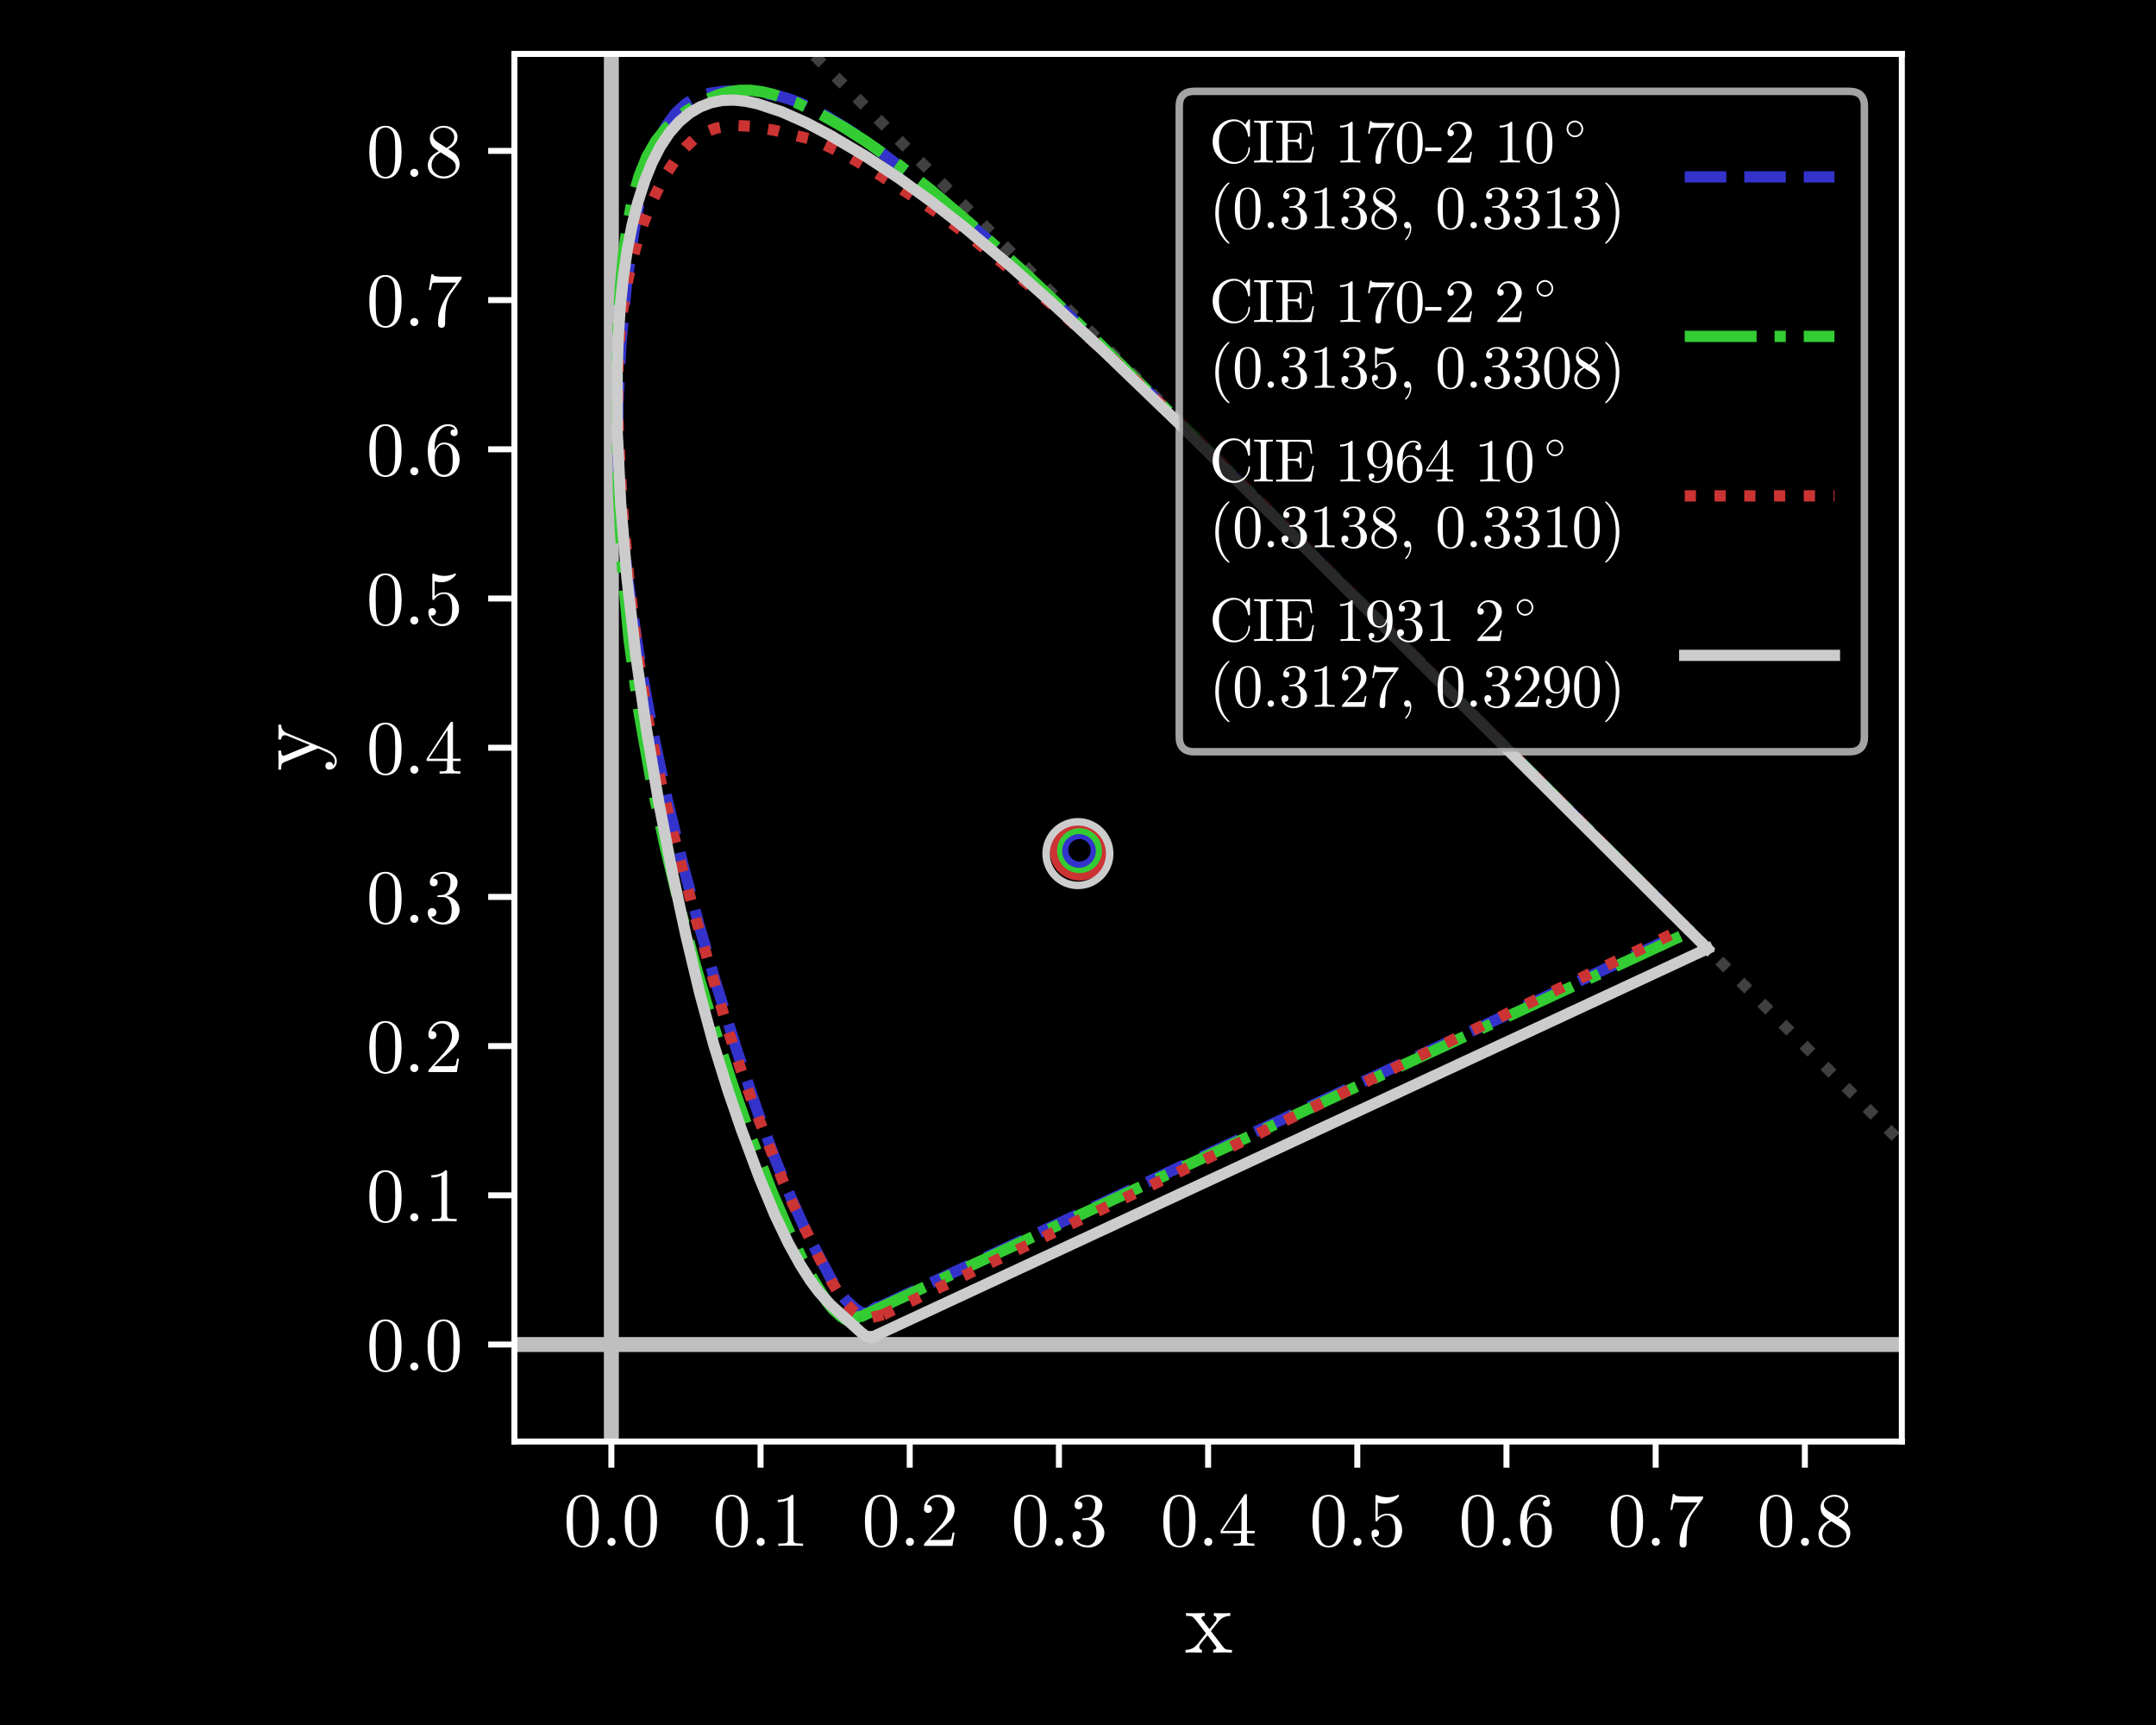 <?xml version="1.0" encoding="utf-8" standalone="no"?>
<!DOCTYPE svg PUBLIC "-//W3C//DTD SVG 1.1//EN"
  "http://www.w3.org/Graphics/SVG/1.1/DTD/svg11.dtd">
<svg xmlns:xlink="http://www.w3.org/1999/xlink" width="288pt" height="230.4pt" viewBox="0 0 288 230.4" xmlns="http://www.w3.org/2000/svg" version="1.1">
 <defs>
  <style type="text/css">*{stroke-linejoin: round; stroke-linecap: butt}</style>
 </defs>
 <g id="figure_1">
  <g id="patch_1">
   <path d="M 0 230.4 
L 288 230.4 
L 288 0 
L 0 0 
z
"/>
  </g>
  <g id="axes_1">
   <g id="patch_2">
    <path d="M 68.713 192.535 
L 254.048 192.535 
L 254.048 7.2 
L 68.713 7.2 
L 68.713 192.535 
z
" style="fill: none"/>
   </g>
   <g id="line2d_1">
    <path d="M 68.713 179.581 
L 254.048 179.581 
" clip-path="url(#pbe6ea56c45)" style="fill: none; stroke: #bfbfbf; stroke-width: 2; stroke-linecap: square"/>
   </g>
   <g id="line2d_2">
    <path d="M 81.666 192.535 
L 81.666 7.2 
" clip-path="url(#pbe6ea56c45)" style="fill: none; stroke: #bfbfbf; stroke-width: 2; stroke-linecap: square"/>
   </g>
   <g id="line2d_3">
    <path d="M 100.369 -1 
L 280.951 179.581 
" clip-path="url(#pbe6ea56c45)" style="fill: none; stroke-dasharray: 1.5,2.475; stroke-dashoffset: 0; stroke: #404040; stroke-width: 1.5"/>
   </g>
   <g id="line2d_4">
    <path d="M 117.222 174.672 
L 117.108 174.581 
L 116.844 174.734 
L 116.122 175.296 
L 115.505 175.411 
L 114.891 175.22 
L 114.242 174.802 
L 112.959 173.606 
L 111.867 172.235 
L 110.9 170.615 
L 107.698 164.548 
L 105.3 159.135 
L 103.412 154.466 
L 101.164 148.367 
L 98.499 140.503 
L 95.475 130.801 
L 93.351 123.442 
L 91.194 115.37 
L 89.067 106.556 
L 87.068 97.103 
L 85.304 87.266 
L 83.878 77.346 
L 83.328 72.446 
L 82.908 67.637 
L 82.635 62.959 
L 82.519 58.443 
L 82.548 54.085 
L 82.958 45.787 
L 83.693 37.949 
L 84.706 30.655 
L 85.344 27.299 
L 86.086 24.183 
L 86.944 21.347 
L 87.929 18.852 
L 89.047 16.747 
L 90.301 15.061 
L 91.69 13.807 
L 93.201 12.967 
L 94.795 12.464 
L 96.428 12.214 
L 98.062 12.146 
L 101.204 12.322 
L 104.194 12.859 
L 105.692 13.311 
L 107.225 13.907 
L 110.432 15.535 
L 113.744 17.583 
L 117.059 19.875 
L 121.873 23.514 
L 126.369 27.176 
L 132.192 32.227 
L 139.535 38.965 
L 149.063 48.069 
L 162.163 60.921 
L 189.473 88.117 
L 225.587 124.218 
L 225.587 124.218 
" clip-path="url(#pbe6ea56c45)" style="fill: none; stroke-dasharray: 5.55,2.4; stroke-dashoffset: 0; stroke: #3333cc; stroke-width: 1.5"/>
   </g>
   <g id="line2d_5">
    <path d="M 117.222 174.672 
L 225.587 124.218 
" clip-path="url(#pbe6ea56c45)" style="fill: none; stroke-dasharray: 5.55,2.4; stroke-dashoffset: 0; stroke: #3333cc; stroke-width: 1.5"/>
   </g>
   <g id="line2d_6">
    <path d="M 114.823 175.935 
L 114.706 175.85 
L 114.458 176.026 
L 114.016 176.339 
L 113.539 176.424 
L 112.972 176.252 
L 112.324 175.828 
L 111.302 174.912 
L 110.409 173.812 
L 108.619 170.894 
L 107.187 168.232 
L 105.218 164.091 
L 103.062 159.041 
L 100.258 151.74 
L 97.719 144.505 
L 94.916 135.791 
L 92.927 129.044 
L 90.876 121.451 
L 88.848 113.09 
L 86.954 104.145 
L 85.307 94.824 
L 84.013 85.332 
L 83.144 75.856 
L 82.644 66.378 
L 82.412 56.836 
L 82.45 47.363 
L 82.605 42.759 
L 82.871 38.308 
L 83.264 34.067 
L 83.803 30.132 
L 84.504 26.589 
L 85.373 23.503 
L 86.412 20.916 
L 87.611 18.83 
L 88.93 17.169 
L 90.324 15.848 
L 91.754 14.789 
L 93.184 13.925 
L 94.589 13.21 
L 95.98 12.65 
L 97.374 12.263 
L 98.79 12.062 
L 100.243 12.056 
L 101.745 12.246 
L 103.287 12.608 
L 106.439 13.735 
L 109.605 15.245 
L 112.718 17.005 
L 115.725 18.923 
L 120.023 21.979 
L 124.311 25.346 
L 130.123 30.294 
L 137.086 36.61 
L 146.396 45.448 
L 158.875 57.665 
L 182.22 80.878 
L 225.808 124.438 
L 225.808 124.438 
" clip-path="url(#pbe6ea56c45)" style="fill: none; stroke-dasharray: 9.6,2.4,1.5,2.4; stroke-dashoffset: 0; stroke: #33cc33; stroke-width: 1.5"/>
   </g>
   <g id="line2d_7">
    <path d="M 114.823 175.935 
L 225.808 124.438 
" clip-path="url(#pbe6ea56c45)" style="fill: none; stroke-dasharray: 9.6,2.4,1.5,2.4; stroke-dashoffset: 0; stroke: #33cc33; stroke-width: 1.5"/>
   </g>
   <g id="line2d_8">
    <path d="M 117.979 175.6 
L 116.188 176.033 
L 115.564 176.001 
L 114.784 175.683 
L 113.984 175.1 
L 113.076 174.133 
L 112.136 172.914 
L 110.965 170.961 
L 109.351 167.84 
L 105.932 160.832 
L 104.62 157.851 
L 100.744 147.877 
L 98.959 142.853 
L 97.107 137.088 
L 92.981 122.765 
L 90.672 114.308 
L 88.471 105.395 
L 86.596 96.348 
L 85.194 87.296 
L 84.022 77.533 
L 83.121 67.479 
L 82.602 57.756 
L 82.519 53.213 
L 82.575 48.987 
L 82.779 45.155 
L 83.148 41.641 
L 83.673 38.321 
L 84.339 35.202 
L 85.128 32.294 
L 86.025 29.604 
L 87.013 27.138 
L 88.074 24.908 
L 89.193 22.918 
L 90.354 21.178 
L 91.539 19.695 
L 92.786 18.523 
L 94.132 17.687 
L 95.561 17.143 
L 97.06 16.852 
L 98.61 16.771 
L 100.199 16.861 
L 103.428 17.394 
L 108.214 18.569 
L 109.841 19.177 
L 113.156 20.773 
L 116.496 22.718 
L 122.929 26.873 
L 125.921 28.903 
L 130.22 32.136 
L 135.791 36.674 
L 141.346 41.38 
L 148.17 47.529 
L 157.626 56.391 
L 165.505 64.135 
L 225.223 123.853 
L 225.223 123.853 
" clip-path="url(#pbe6ea56c45)" style="fill: none; stroke-dasharray: 1.5,2.475; stroke-dashoffset: 0; stroke: #cc3333; stroke-width: 1.5"/>
   </g>
   <g id="line2d_9">
    <path d="M 117.979 175.6 
L 225.223 123.853 
" clip-path="url(#pbe6ea56c45)" style="fill: none; stroke-dasharray: 1.5,2.475; stroke-dashoffset: 0; stroke: #cc3333; stroke-width: 1.5"/>
   </g>
   <g id="line2d_10">
    <path d="M 116.653 178.526 
L 115.742 178.519 
L 115.012 177.952 
L 110.947 174.273 
L 109.391 172.567 
L 108.272 171.074 
L 106.908 168.934 
L 105.321 166.064 
L 103.507 162.275 
L 101.421 157.26 
L 99.02 150.821 
L 97.233 145.619 
L 95.358 139.58 
L 93.487 132.699 
L 91.637 124.977 
L 89.788 116.412 
L 87.995 107.122 
L 86.341 97.336 
L 84.908 87.322 
L 83.754 77.268 
L 82.918 67.37 
L 82.46 57.928 
L 82.435 49.085 
L 82.592 44.885 
L 82.864 40.855 
L 83.258 37.025 
L 83.779 33.423 
L 84.43 30.081 
L 85.207 27.007 
L 86.099 24.213 
L 87.101 21.727 
L 88.207 19.57 
L 89.409 17.759 
L 90.699 16.289 
L 92.064 15.139 
L 93.489 14.289 
L 94.961 13.722 
L 96.473 13.417 
L 98.018 13.36 
L 99.59 13.52 
L 101.184 13.858 
L 104.417 14.931 
L 107.682 16.381 
L 110.916 18.082 
L 115.592 20.847 
L 120.103 23.815 
L 124.518 27.01 
L 128.874 30.412 
L 134.631 35.235 
L 140.346 40.313 
L 147.473 46.932 
L 157.443 56.523 
L 172.947 71.801 
L 228.079 126.709 
L 228.079 126.709 
" clip-path="url(#pbe6ea56c45)" style="fill: none; stroke: #cccccc; stroke-width: 1.5; stroke-linecap: square"/>
   </g>
   <g id="line2d_11">
    <path d="M 116.653 178.526 
L 228.079 126.709 
" clip-path="url(#pbe6ea56c45)" style="fill: none; stroke: #cccccc; stroke-width: 1.5; stroke-linecap: square"/>
   </g>
   <g id="matplotlib.axis_1">
    <g id="xtick_1">
     <g id="line2d_12">
      <defs>
       <path id="mf3ce1cae17" d="M 0 0 
L 0 3.5 
" style="stroke: #ffffff; stroke-width: 0.8"/>
      </defs>
      <g>
       <use xlink:href="#mf3ce1cae17" x="81.666" y="192.535" style="fill: #ffffff; stroke: #ffffff; stroke-width: 0.8"/>
      </g>
     </g>
     <g id="text_1">
      <!-- 0.0 -->
      <g style="fill: #ffffff" transform="translate(75.277 206.474)scale(0.1 -0.1)">
       <defs>
        <path id="CMUSerif-Roman-30" d="M 250 2047 
Q 250 2988 488 3500 
Q 819 4263 1600 4263 
Q 1766 4263 1939 4217 
Q 2113 4172 2333 4000 
Q 2553 3828 2688 3547 
Q 2944 3003 2944 2047 
Q 2944 1113 2706 603 
Q 2359 -141 1594 -141 
Q 1306 -141 1014 6 
Q 722 153 538 506 
Q 250 1034 250 2047 
z
M 781 2125 
Q 781 1159 850 775 
Q 928 359 1142 179 
Q 1356 0 1594 0 
Q 1850 0 2064 192 
Q 2278 384 2344 800 
Q 2416 1209 2413 2125 
Q 2413 3016 2350 3372 
Q 2266 3788 2042 3955 
Q 1819 4122 1594 4122 
Q 1509 4122 1420 4097 
Q 1331 4072 1203 4000 
Q 1075 3928 976 3750 
Q 878 3572 831 3303 
Q 781 2956 781 2125 
z
" transform="scale(0.016)"/>
        <path id="CMUSerif-Roman-2e" d="M 641 103 
Q 544 206 544 340 
Q 544 475 641 573 
Q 738 672 884 672 
Q 1025 672 1120 580 
Q 1216 488 1216 339 
Q 1216 191 1114 95 
Q 1013 0 884 0 
Q 738 0 641 103 
z
" transform="scale(0.016)"/>
       </defs>
       <use xlink:href="#CMUSerif-Roman-30"/>
       <use xlink:href="#CMUSerif-Roman-2e" x="50"/>
       <use xlink:href="#CMUSerif-Roman-30" x="77.783"/>
      </g>
     </g>
    </g>
    <g id="xtick_2">
     <g id="line2d_13">
      <g>
       <use xlink:href="#mf3ce1cae17" x="101.595" y="192.535" style="fill: #ffffff; stroke: #ffffff; stroke-width: 0.8"/>
      </g>
     </g>
     <g id="text_2">
      <!-- 0.1 -->
      <g style="fill: #ffffff" transform="translate(95.205 206.474)scale(0.1 -0.1)">
       <defs>
        <path id="CMUSerif-Roman-31" d="M 569 3653 
L 569 3853 
Q 1338 3853 1734 4263 
Q 1844 4263 1862 4238 
Q 1881 4213 1881 4097 
L 1881 506 
Q 1881 316 1975 256 
Q 2069 197 2478 197 
L 2681 197 
L 2681 0 
Q 2456 19 1643 19 
Q 831 19 609 0 
L 609 197 
L 813 197 
Q 1216 197 1312 255 
Q 1409 313 1409 506 
L 1409 3822 
Q 1075 3653 569 3653 
z
" transform="scale(0.016)"/>
       </defs>
       <use xlink:href="#CMUSerif-Roman-30"/>
       <use xlink:href="#CMUSerif-Roman-2e" x="50"/>
       <use xlink:href="#CMUSerif-Roman-31" x="77.783"/>
      </g>
     </g>
    </g>
    <g id="xtick_3">
     <g id="line2d_14">
      <g>
       <use xlink:href="#mf3ce1cae17" x="121.523" y="192.535" style="fill: #ffffff; stroke: #ffffff; stroke-width: 0.8"/>
      </g>
     </g>
     <g id="text_3">
      <!-- 0.2 -->
      <g style="fill: #ffffff" transform="translate(115.134 206.474)scale(0.1 -0.1)">
       <defs>
        <path id="CMUSerif-Roman-32" d="M 319 0 
Q 319 116 330 150 
Q 341 184 391 238 
L 1619 1606 
Q 2291 2363 2291 3022 
Q 2291 3450 2067 3756 
Q 1844 4063 1434 4063 
Q 1153 4063 915 3891 
Q 678 3719 569 3413 
Q 588 3419 653 3419 
Q 813 3419 902 3319 
Q 991 3219 991 3084 
Q 991 2913 880 2830 
Q 769 2747 659 2747 
Q 616 2747 558 2756 
Q 500 2766 409 2855 
Q 319 2944 319 3103 
Q 319 3550 658 3906 
Q 997 4263 1516 4263 
Q 2103 4263 2489 3914 
Q 2875 3566 2875 3022 
Q 2875 2831 2817 2657 
Q 2759 2484 2682 2350 
Q 2606 2216 2400 2000 
Q 2194 1784 2028 1631 
Q 1863 1478 1491 1153 
L 813 494 
L 1966 494 
Q 2528 494 2572 544 
Q 2634 634 2713 1113 
L 2875 1113 
L 2694 0 
L 319 0 
z
" transform="scale(0.016)"/>
       </defs>
       <use xlink:href="#CMUSerif-Roman-30"/>
       <use xlink:href="#CMUSerif-Roman-2e" x="50"/>
       <use xlink:href="#CMUSerif-Roman-32" x="77.783"/>
      </g>
     </g>
    </g>
    <g id="xtick_4">
     <g id="line2d_15">
      <g>
       <use xlink:href="#mf3ce1cae17" x="141.452" y="192.535" style="fill: #ffffff; stroke: #ffffff; stroke-width: 0.8"/>
      </g>
     </g>
     <g id="text_4">
      <!-- 0.3 -->
      <g style="fill: #ffffff" transform="translate(135.062 206.474)scale(0.1 -0.1)">
       <defs>
        <path id="CMUSerif-Roman-33" d="M 269 863 
Q 269 1053 378 1143 
Q 488 1234 628 1234 
Q 775 1234 879 1139 
Q 984 1044 984 878 
Q 984 700 861 600 
Q 738 500 563 525 
Q 716 269 998 153 
Q 1281 38 1544 38 
Q 1819 38 2042 275 
Q 2266 513 2266 1094 
Q 2266 1588 2073 1872 
Q 1881 2156 1503 2156 
L 1222 2156 
Q 1125 2156 1097 2165 
Q 1069 2175 1069 2228 
Q 1069 2291 1166 2303 
Q 1263 2303 1416 2322 
Q 1788 2334 1984 2656 
Q 2163 2956 2163 3384 
Q 2163 3775 1977 3939 
Q 1791 4103 1550 4103 
Q 1325 4103 1078 4009 
Q 831 3916 697 3706 
Q 1094 3706 1094 3384 
Q 1094 3244 1005 3151 
Q 916 3059 769 3059 
Q 628 3059 534 3148 
Q 441 3238 441 3391 
Q 441 3756 767 4009 
Q 1094 4263 1575 4263 
Q 2050 4263 2401 4013 
Q 2753 3763 2753 3378 
Q 2753 3000 2503 2690 
Q 2253 2381 1856 2253 
Q 2344 2156 2634 1826 
Q 2925 1497 2925 1094 
Q 2925 594 2531 226 
Q 2138 -141 1563 -141 
Q 1031 -141 650 146 
Q 269 434 269 863 
z
" transform="scale(0.016)"/>
       </defs>
       <use xlink:href="#CMUSerif-Roman-30"/>
       <use xlink:href="#CMUSerif-Roman-2e" x="50"/>
       <use xlink:href="#CMUSerif-Roman-33" x="77.783"/>
      </g>
     </g>
    </g>
    <g id="xtick_5">
     <g id="line2d_16">
      <g>
       <use xlink:href="#mf3ce1cae17" x="161.38" y="192.535" style="fill: #ffffff; stroke: #ffffff; stroke-width: 0.8"/>
      </g>
     </g>
     <g id="text_5">
      <!-- 0.4 -->
      <g style="fill: #ffffff" transform="translate(154.991 206.474)scale(0.1 -0.1)">
       <defs>
        <path id="CMUSerif-Roman-34" d="M 178 1056 
L 178 1253 
L 2144 4256 
Q 2194 4334 2272 4331 
Q 2344 4331 2359 4303 
Q 2375 4275 2375 4166 
L 2375 1253 
L 3016 1253 
L 3016 1056 
L 2375 1056 
L 2375 500 
Q 2375 316 2451 256 
Q 2528 197 2859 197 
L 2994 197 
L 2994 0 
Q 2731 19 2125 19 
Q 1522 19 1259 0 
L 1259 197 
L 1394 197 
Q 1725 197 1803 255 
Q 1881 313 1881 500 
L 1881 1056 
L 178 1056 
z
M 359 1253 
L 1919 1253 
L 1919 3641 
L 359 1253 
z
" transform="scale(0.016)"/>
       </defs>
       <use xlink:href="#CMUSerif-Roman-30"/>
       <use xlink:href="#CMUSerif-Roman-2e" x="50"/>
       <use xlink:href="#CMUSerif-Roman-34" x="77.783"/>
      </g>
     </g>
    </g>
    <g id="xtick_6">
     <g id="line2d_17">
      <g>
       <use xlink:href="#mf3ce1cae17" x="181.308" y="192.535" style="fill: #ffffff; stroke: #ffffff; stroke-width: 0.8"/>
      </g>
     </g>
     <g id="text_6">
      <!-- 0.5 -->
      <g style="fill: #ffffff" transform="translate(174.919 206.474)scale(0.1 -0.1)">
       <defs>
        <path id="CMUSerif-Roman-35" d="M 319 1031 
Q 319 1222 422 1295 
Q 525 1369 634 1369 
Q 781 1369 867 1276 
Q 953 1184 953 1056 
Q 953 928 867 836 
Q 781 744 634 744 
Q 563 744 525 756 
Q 609 463 867 250 
Q 1125 38 1466 38 
Q 1894 38 2150 453 
Q 2303 722 2303 1331 
Q 2303 1869 2188 2138 
Q 2009 2547 1644 2547 
Q 1125 2547 819 2100 
Q 781 2044 738 2041 
Q 675 2041 661 2077 
Q 647 2113 647 2209 
L 647 4103 
Q 647 4256 709 4256 
Q 734 4256 788 4238 
Q 1191 4059 1638 4056 
Q 2097 4056 2509 4244 
Q 2541 4263 2559 4263 
Q 2622 4263 2625 4191 
Q 2625 4166 2573 4092 
Q 2522 4019 2412 3923 
Q 2303 3828 2162 3737 
Q 2022 3647 1817 3586 
Q 1613 3525 1388 3525 
Q 1119 3525 844 3609 
L 844 2363 
Q 1175 2688 1656 2688 
Q 2169 2688 2522 2275 
Q 2875 1863 2875 1288 
Q 2875 684 2458 271 
Q 2041 -141 1478 -141 
Q 966 -141 642 225 
Q 319 591 319 1031 
z
" transform="scale(0.016)"/>
       </defs>
       <use xlink:href="#CMUSerif-Roman-30"/>
       <use xlink:href="#CMUSerif-Roman-2e" x="50"/>
       <use xlink:href="#CMUSerif-Roman-35" x="77.783"/>
      </g>
     </g>
    </g>
    <g id="xtick_7">
     <g id="line2d_18">
      <g>
       <use xlink:href="#mf3ce1cae17" x="201.237" y="192.535" style="fill: #ffffff; stroke: #ffffff; stroke-width: 0.8"/>
      </g>
     </g>
     <g id="text_7">
      <!-- 0.6 -->
      <g style="fill: #ffffff" transform="translate(194.848 206.474)scale(0.1 -0.1)">
       <defs>
        <path id="CMUSerif-Roman-36" d="M 269 2022 
Q 269 3028 781 3645 
Q 1294 4263 1953 4263 
Q 2338 4263 2552 4067 
Q 2766 3872 2766 3572 
Q 2766 3406 2669 3334 
Q 2572 3263 2472 3263 
Q 2356 3263 2265 3341 
Q 2175 3419 2175 3559 
Q 2175 3847 2528 3847 
Q 2363 4103 1966 4103 
Q 1844 4103 1719 4067 
Q 1594 4031 1431 3912 
Q 1269 3794 1144 3606 
Q 1019 3419 931 3066 
Q 844 2713 844 2253 
L 844 2100 
Q 1106 2734 1643 2732 
Q 2181 2731 2553 2322 
Q 2925 1913 2925 1306 
Q 2925 684 2537 271 
Q 2150 -141 1606 -141 
Q 1363 -141 1142 -39 
Q 922 63 717 294 
Q 513 525 391 969 
Q 269 1413 269 2022 
z
M 856 1447 
Q 856 819 972 519 
Q 991 469 1033 400 
Q 1075 331 1148 242 
Q 1222 153 1344 95 
Q 1466 38 1606 38 
Q 2034 38 2241 453 
Q 2350 684 2350 1313 
Q 2350 1953 2234 2188 
Q 2038 2584 1638 2584 
Q 1369 2584 1183 2400 
Q 997 2216 926 1969 
Q 856 1722 856 1447 
z
" transform="scale(0.016)"/>
       </defs>
       <use xlink:href="#CMUSerif-Roman-30"/>
       <use xlink:href="#CMUSerif-Roman-2e" x="50"/>
       <use xlink:href="#CMUSerif-Roman-36" x="77.783"/>
      </g>
     </g>
    </g>
    <g id="xtick_8">
     <g id="line2d_19">
      <g>
       <use xlink:href="#mf3ce1cae17" x="221.165" y="192.535" style="fill: #ffffff; stroke: #ffffff; stroke-width: 0.8"/>
      </g>
     </g>
     <g id="text_8">
      <!-- 0.7 -->
      <g style="fill: #ffffff" transform="translate(214.776 206.474)scale(0.1 -0.1)">
       <defs>
        <path id="CMUSerif-Roman-37" d="M 359 3009 
L 569 4325 
L 728 4325 
Q 747 4247 780 4212 
Q 813 4178 995 4150 
Q 1178 4122 1550 4122 
L 3103 4122 
Q 3103 3975 3047 3897 
L 2181 2681 
Q 1906 2297 1784 1588 
Q 1713 1113 1716 538 
L 1716 213 
Q 1716 -141 1420 -141 
Q 1125 -141 1125 213 
Q 1125 1434 1913 2619 
Q 1997 2741 2308 3175 
Q 2619 3609 2631 3628 
L 1306 3628 
Q 725 3628 678 3591 
Q 616 3534 519 3009 
L 359 3009 
z
" transform="scale(0.016)"/>
       </defs>
       <use xlink:href="#CMUSerif-Roman-30"/>
       <use xlink:href="#CMUSerif-Roman-2e" x="50"/>
       <use xlink:href="#CMUSerif-Roman-37" x="77.783"/>
      </g>
     </g>
    </g>
    <g id="xtick_9">
     <g id="line2d_20">
      <g>
       <use xlink:href="#mf3ce1cae17" x="241.094" y="192.535" style="fill: #ffffff; stroke: #ffffff; stroke-width: 0.8"/>
      </g>
     </g>
     <g id="text_9">
      <!-- 0.8 -->
      <g style="fill: #ffffff" transform="translate(234.705 206.474)scale(0.1 -0.1)">
       <defs>
        <path id="CMUSerif-Roman-38" d="M 269 966 
Q 269 1681 1191 2144 
Q 794 2413 722 2491 
Q 441 2803 441 3194 
Q 441 3641 780 3952 
Q 1119 4263 1600 4263 
Q 2059 4263 2406 3997 
Q 2753 3731 2753 3309 
Q 2753 2716 1978 2316 
Q 2491 1997 2613 1863 
Q 2925 1516 2925 1075 
Q 2925 563 2531 211 
Q 2138 -141 1594 -141 
Q 1063 -141 666 168 
Q 269 478 269 966 
z
M 588 966 
Q 588 569 886 303 
Q 1184 38 1600 38 
Q 2003 38 2304 269 
Q 2606 500 2606 844 
Q 2606 978 2561 1093 
Q 2516 1209 2427 1301 
Q 2338 1394 2283 1436 
Q 2228 1478 2125 1550 
L 1338 2047 
Q 588 1631 588 966 
z
M 722 3444 
Q 722 3138 1044 2925 
L 1838 2413 
Q 2472 2784 2472 3309 
Q 2472 3650 2212 3876 
Q 1953 4103 1594 4103 
Q 1241 4103 981 3917 
Q 722 3731 722 3444 
z
" transform="scale(0.016)"/>
       </defs>
       <use xlink:href="#CMUSerif-Roman-30"/>
       <use xlink:href="#CMUSerif-Roman-2e" x="50"/>
       <use xlink:href="#CMUSerif-Roman-38" x="77.783"/>
      </g>
     </g>
    </g>
    <g id="text_10">
     <!-- x -->
     <g style="fill: #ffffff" transform="translate(158.219 220.74)scale(0.12 -0.12)">
      <defs>
       <path id="CMUSerif-Roman-78" d="M 78 0 
L 78 197 
Q 578 197 897 581 
Q 897 581 1497 1344 
L 863 2169 
Q 638 2456 539 2507 
Q 441 2559 109 2559 
L 109 2759 
Q 372 2741 716 2741 
Q 906 2741 1409 2759 
L 1409 2559 
Q 1184 2547 1184 2400 
Q 1184 2350 1241 2284 
L 1741 1638 
L 2138 2138 
Q 2234 2253 2234 2363 
Q 2234 2541 2047 2559 
L 2047 2759 
Q 2297 2741 2663 2741 
Q 2938 2741 3188 2759 
L 3188 2559 
Q 2700 2547 2425 2228 
Q 2303 2094 1838 1503 
L 2694 397 
Q 2797 263 2912 230 
Q 3028 197 3303 197 
L 3303 0 
Q 3016 19 2688 19 
Q 2572 19 1997 0 
L 1997 197 
Q 2113 203 2170 254 
Q 2228 306 2228 359 
Q 2228 384 2094 569 
L 1606 1209 
Q 1119 634 1056 500 
Q 1031 444 1031 397 
Q 1031 225 1216 197 
L 1216 0 
Q 756 19 609 19 
Q 328 19 78 0 
z
" transform="scale(0.016)"/>
      </defs>
      <use xlink:href="#CMUSerif-Roman-78"/>
     </g>
    </g>
   </g>
   <g id="matplotlib.axis_2">
    <g id="ytick_1">
     <g id="line2d_21">
      <defs>
       <path id="md42ada6e5c" d="M 0 0 
L -3.5 0 
" style="stroke: #ffffff; stroke-width: 0.8"/>
      </defs>
      <g>
       <use xlink:href="#md42ada6e5c" x="68.713" y="179.581" style="fill: #ffffff; stroke: #ffffff; stroke-width: 0.8"/>
      </g>
     </g>
     <g id="text_11">
      <!-- 0.0 -->
      <g style="fill: #ffffff" transform="translate(48.934 183.051)scale(0.1 -0.1)">
       <use xlink:href="#CMUSerif-Roman-30"/>
       <use xlink:href="#CMUSerif-Roman-2e" x="50"/>
       <use xlink:href="#CMUSerif-Roman-30" x="77.783"/>
      </g>
     </g>
    </g>
    <g id="ytick_2">
     <g id="line2d_22">
      <g>
       <use xlink:href="#md42ada6e5c" x="68.713" y="159.653" style="fill: #ffffff; stroke: #ffffff; stroke-width: 0.8"/>
      </g>
     </g>
     <g id="text_12">
      <!-- 0.1 -->
      <g style="fill: #ffffff" transform="translate(48.934 163.123)scale(0.1 -0.1)">
       <use xlink:href="#CMUSerif-Roman-30"/>
       <use xlink:href="#CMUSerif-Roman-2e" x="50"/>
       <use xlink:href="#CMUSerif-Roman-31" x="77.783"/>
      </g>
     </g>
    </g>
    <g id="ytick_3">
     <g id="line2d_23">
      <g>
       <use xlink:href="#md42ada6e5c" x="68.713" y="139.724" style="fill: #ffffff; stroke: #ffffff; stroke-width: 0.8"/>
      </g>
     </g>
     <g id="text_13">
      <!-- 0.2 -->
      <g style="fill: #ffffff" transform="translate(48.934 143.194)scale(0.1 -0.1)">
       <use xlink:href="#CMUSerif-Roman-30"/>
       <use xlink:href="#CMUSerif-Roman-2e" x="50"/>
       <use xlink:href="#CMUSerif-Roman-32" x="77.783"/>
      </g>
     </g>
    </g>
    <g id="ytick_4">
     <g id="line2d_24">
      <g>
       <use xlink:href="#md42ada6e5c" x="68.713" y="119.796" style="fill: #ffffff; stroke: #ffffff; stroke-width: 0.8"/>
      </g>
     </g>
     <g id="text_14">
      <!-- 0.3 -->
      <g style="fill: #ffffff" transform="translate(48.934 123.266)scale(0.1 -0.1)">
       <use xlink:href="#CMUSerif-Roman-30"/>
       <use xlink:href="#CMUSerif-Roman-2e" x="50"/>
       <use xlink:href="#CMUSerif-Roman-33" x="77.783"/>
      </g>
     </g>
    </g>
    <g id="ytick_5">
     <g id="line2d_25">
      <g>
       <use xlink:href="#md42ada6e5c" x="68.713" y="99.868" style="fill: #ffffff; stroke: #ffffff; stroke-width: 0.8"/>
      </g>
     </g>
     <g id="text_15">
      <!-- 0.4 -->
      <g style="fill: #ffffff" transform="translate(48.934 103.337)scale(0.1 -0.1)">
       <use xlink:href="#CMUSerif-Roman-30"/>
       <use xlink:href="#CMUSerif-Roman-2e" x="50"/>
       <use xlink:href="#CMUSerif-Roman-34" x="77.783"/>
      </g>
     </g>
    </g>
    <g id="ytick_6">
     <g id="line2d_26">
      <g>
       <use xlink:href="#md42ada6e5c" x="68.713" y="79.939" style="fill: #ffffff; stroke: #ffffff; stroke-width: 0.8"/>
      </g>
     </g>
     <g id="text_16">
      <!-- 0.5 -->
      <g style="fill: #ffffff" transform="translate(48.934 83.409)scale(0.1 -0.1)">
       <use xlink:href="#CMUSerif-Roman-30"/>
       <use xlink:href="#CMUSerif-Roman-2e" x="50"/>
       <use xlink:href="#CMUSerif-Roman-35" x="77.783"/>
      </g>
     </g>
    </g>
    <g id="ytick_7">
     <g id="line2d_27">
      <g>
       <use xlink:href="#md42ada6e5c" x="68.713" y="60.011" style="fill: #ffffff; stroke: #ffffff; stroke-width: 0.8"/>
      </g>
     </g>
     <g id="text_17">
      <!-- 0.6 -->
      <g style="fill: #ffffff" transform="translate(48.934 63.48)scale(0.1 -0.1)">
       <use xlink:href="#CMUSerif-Roman-30"/>
       <use xlink:href="#CMUSerif-Roman-2e" x="50"/>
       <use xlink:href="#CMUSerif-Roman-36" x="77.783"/>
      </g>
     </g>
    </g>
    <g id="ytick_8">
     <g id="line2d_28">
      <g>
       <use xlink:href="#md42ada6e5c" x="68.713" y="40.082" style="fill: #ffffff; stroke: #ffffff; stroke-width: 0.8"/>
      </g>
     </g>
     <g id="text_18">
      <!-- 0.7 -->
      <g style="fill: #ffffff" transform="translate(48.934 43.552)scale(0.1 -0.1)">
       <use xlink:href="#CMUSerif-Roman-30"/>
       <use xlink:href="#CMUSerif-Roman-2e" x="50"/>
       <use xlink:href="#CMUSerif-Roman-37" x="77.783"/>
      </g>
     </g>
    </g>
    <g id="ytick_9">
     <g id="line2d_29">
      <g>
       <use xlink:href="#md42ada6e5c" x="68.713" y="20.154" style="fill: #ffffff; stroke: #ffffff; stroke-width: 0.8"/>
      </g>
     </g>
     <g id="text_19">
      <!-- 0.8 -->
      <g style="fill: #ffffff" transform="translate(48.934 23.623)scale(0.1 -0.1)">
       <use xlink:href="#CMUSerif-Roman-30"/>
       <use xlink:href="#CMUSerif-Roman-2e" x="50"/>
       <use xlink:href="#CMUSerif-Roman-38" x="77.783"/>
      </g>
     </g>
    </g>
    <g id="text_20">
     <!-- y -->
     <g style="fill: #ffffff" transform="translate(42.472 103.029)rotate(-90)scale(0.12 -0.12)">
      <defs>
       <path id="CMUSerif-Roman-79" d="M 122 -794 
Q 122 -659 201 -589 
Q 281 -519 391 -519 
Q 506 -519 582 -592 
Q 659 -666 659 -788 
Q 659 -1025 409 -1056 
Q 531 -1172 709 -1172 
Q 900 -1172 1054 -1031 
Q 1209 -891 1276 -756 
Q 1344 -622 1441 -378 
Q 1531 -188 1600 0 
L 641 2338 
Q 578 2491 481 2525 
Q 384 2559 122 2559 
L 122 2759 
Q 409 2741 744 2741 
Q 941 2741 1441 2759 
L 1441 2559 
Q 1081 2559 1081 2394 
Q 1081 2375 1119 2278 
L 1831 556 
L 2478 2131 
Q 2516 2222 2516 2284 
Q 2516 2547 2216 2559 
L 2216 2759 
Q 2638 2741 2772 2741 
Q 3034 2741 3250 2759 
L 3250 2559 
Q 2822 2559 2656 2150 
L 1528 -581 
Q 1222 -1309 709 -1313 
Q 466 -1313 294 -1163 
Q 122 -1013 122 -794 
z
" transform="scale(0.016)"/>
      </defs>
      <use xlink:href="#CMUSerif-Roman-79"/>
     </g>
    </g>
   </g>
   <g id="line2d_30">
    <defs>
     <path id="m842df9fa85" d="M 0 2 
C 0.53 2 1.039 1.789 1.414 1.414 
C 1.789 1.039 2 0.53 2 0 
C 2 -0.53 1.789 -1.039 1.414 -1.414 
C 1.039 -1.789 0.53 -2 0 -2 
C -0.53 -2 -1.039 -1.789 -1.414 -1.414 
C -1.789 -1.039 -2 -0.53 -2 0 
C -2 0.53 -1.789 1.039 -1.414 1.414 
C -1.039 1.789 -0.53 2 0 2 
z
" style="stroke: #3333cc"/>
    </defs>
    <g clip-path="url(#pbe6ea56c45)">
     <use xlink:href="#m842df9fa85" x="144.199" y="113.563" style="fill-opacity: 0; stroke: #3333cc"/>
    </g>
   </g>
   <g id="line2d_31">
    <defs>
     <path id="mafe83cd7fb" d="M 0 2.75 
C 0.729 2.75 1.429 2.46 1.945 1.945 
C 2.46 1.429 2.75 0.729 2.75 0 
C 2.75 -0.729 2.46 -1.429 1.945 -1.945 
C 1.429 -2.46 0.729 -2.75 0 -2.75 
C -0.729 -2.75 -1.429 -2.46 -1.945 -1.945 
C -2.46 -1.429 -2.75 -0.729 -2.75 0 
C -2.75 0.729 -2.46 1.429 -1.945 1.945 
C -1.429 2.46 -0.729 2.75 0 2.75 
z
" style="stroke: #33cc33"/>
    </defs>
    <g clip-path="url(#pbe6ea56c45)">
     <use xlink:href="#mafe83cd7fb" x="144.133" y="113.657" style="fill-opacity: 0; stroke: #33cc33"/>
    </g>
   </g>
   <g id="line2d_32">
    <defs>
     <path id="mcd9d5c8b1c" d="M 0 3.5 
C 0.928 3.5 1.819 3.131 2.475 2.475 
C 3.131 1.819 3.5 0.928 3.5 0 
C 3.5 -0.928 3.131 -1.819 2.475 -2.475 
C 1.819 -3.131 0.928 -3.5 0 -3.5 
C -0.928 -3.5 -1.819 -3.131 -2.475 -2.475 
C -3.131 -1.819 -3.5 -0.928 -3.5 0 
C -3.5 0.928 -3.131 1.819 -2.475 2.475 
C -1.819 3.131 -0.928 3.5 0 3.5 
z
" style="stroke: #cc3333"/>
    </defs>
    <g clip-path="url(#pbe6ea56c45)">
     <use xlink:href="#mcd9d5c8b1c" x="144.206" y="113.618" style="fill-opacity: 0; stroke: #cc3333"/>
    </g>
   </g>
   <g id="line2d_33">
    <defs>
     <path id="mf5a5a0ff2c" d="M 0 4.25 
C 1.127 4.25 2.208 3.802 3.005 3.005 
C 3.802 2.208 4.25 1.127 4.25 0 
C 4.25 -1.127 3.802 -2.208 3.005 -3.005 
C 2.208 -3.802 1.127 -4.25 0 -4.25 
C -1.127 -4.25 -2.208 -3.802 -3.005 -3.005 
C -3.802 -2.208 -4.25 -1.127 -4.25 0 
C -4.25 1.127 -3.802 2.208 -3.005 3.005 
C -2.208 3.802 -1.127 4.25 0 4.25 
z
" style="stroke: #cccccc"/>
    </defs>
    <g clip-path="url(#pbe6ea56c45)">
     <use xlink:href="#mf5a5a0ff2c" x="143.988" y="114.012" style="fill-opacity: 0; stroke: #cccccc"/>
    </g>
   </g>
   <g id="patch_3">
    <path d="M 68.713 192.535 
L 68.713 7.2 
" style="fill: none; stroke: #ffffff; stroke-width: 0.8; stroke-linejoin: miter; stroke-linecap: square"/>
   </g>
   <g id="patch_4">
    <path d="M 254.048 192.535 
L 254.048 7.2 
" style="fill: none; stroke: #ffffff; stroke-width: 0.8; stroke-linejoin: miter; stroke-linecap: square"/>
   </g>
   <g id="patch_5">
    <path d="M 68.713 192.535 
L 254.048 192.535 
" style="fill: none; stroke: #ffffff; stroke-width: 0.8; stroke-linejoin: miter; stroke-linecap: square"/>
   </g>
   <g id="patch_6">
    <path d="M 68.713 7.2 
L 254.048 7.2 
" style="fill: none; stroke: #ffffff; stroke-width: 0.8; stroke-linejoin: miter; stroke-linecap: square"/>
   </g>
   <g id="legend_1">
    <g id="patch_7">
     <path d="M 159.525 100.41 
L 247.048 100.41 
Q 249.048 100.41 249.048 98.41 
L 249.048 14.2 
Q 249.048 12.2 247.048 12.2 
L 159.525 12.2 
Q 157.525 12.2 157.525 14.2 
L 157.525 98.41 
Q 157.525 100.41 159.525 100.41 
z
" style="opacity: 0.8; stroke: #cccccc; stroke-linejoin: miter"/>
    </g>
    <g id="text_21">
     <!-- CIE 170-2 10$^\circ$ -->
     <g style="fill: #ffffff" transform="translate(161.525 21.751)scale(0.08 -0.08)">
      <defs>
       <path id="CMUSerif-Roman-43" d="M 359 2188 
Q 359 3153 1018 3833 
Q 1678 4513 2584 4513 
Q 2866 4513 3116 4409 
Q 3366 4306 3481 4217 
Q 3597 4128 3763 3963 
L 4084 4434 
Q 4134 4513 4186 4513 
Q 4238 4513 4247 4483 
Q 4256 4453 4256 4359 
L 4256 2841 
Q 4256 2738 4243 2713 
Q 4231 2688 4153 2688 
Q 4091 2688 4077 2706 
Q 4063 2725 4050 2797 
Q 3953 3488 3570 3900 
Q 3188 4313 2656 4313 
Q 2503 4313 2333 4278 
Q 2163 4244 1917 4112 
Q 1672 3981 1483 3764 
Q 1294 3547 1156 3136 
Q 1019 2725 1019 2181 
Q 1019 1644 1156 1231 
Q 1294 819 1483 605 
Q 1672 391 1917 259 
Q 2163 128 2336 92 
Q 2509 56 2663 56 
Q 3213 56 3634 447 
Q 4056 838 4097 1497 
Q 4103 1528 4103 1542 
Q 4103 1556 4109 1572 
Q 4116 1588 4131 1594 
Q 4147 1600 4172 1600 
Q 4256 1600 4256 1491 
Q 4256 881 3789 370 
Q 3322 -141 2584 -141 
Q 1675 -141 1017 534 
Q 359 1209 359 2188 
z
" transform="scale(0.016)"/>
       <path id="CMUSerif-Roman-49" d="M 178 0 
L 178 197 
L 347 197 
Q 706 197 789 255 
Q 872 313 872 500 
L 872 3872 
Q 872 4056 787 4114 
Q 703 4172 347 4172 
L 178 4172 
L 178 4372 
Q 403 4353 1159 4353 
Q 1909 4353 2131 4372 
L 2131 4172 
L 1966 4172 
Q 1606 4172 1523 4114 
Q 1441 4056 1441 3872 
L 1441 500 
Q 1441 316 1523 256 
Q 1606 197 1966 197 
L 2131 197 
L 2131 0 
Q 1906 19 1153 19 
Q 403 19 178 0 
z
" transform="scale(0.016)"/>
       <path id="CMUSerif-Roman-45" d="M 213 0 
L 213 197 
L 366 197 
Q 713 197 792 255 
Q 872 313 872 500 
L 872 3853 
Q 872 4038 790 4095 
Q 709 4153 366 4153 
L 213 4153 
L 213 4353 
L 3816 4353 
L 3994 2913 
L 3834 2913 
Q 3791 3278 3733 3489 
Q 3675 3700 3536 3862 
Q 3397 4025 3170 4089 
Q 2944 4153 2578 4153 
L 1753 4153 
Q 1534 4153 1487 4108 
Q 1441 4063 1441 3897 
L 1441 2363 
L 2016 2363 
Q 2456 2363 2581 2516 
Q 2706 2669 2706 3109 
L 2869 3109 
L 2869 1416 
L 2706 1416 
Q 2706 1850 2581 2006 
Q 2456 2163 2016 2163 
L 1441 2163 
L 1441 453 
Q 1441 288 1489 242 
Q 1538 197 1753 197 
L 2606 197 
Q 2881 197 3082 233 
Q 3284 269 3425 358 
Q 3566 447 3661 550 
Q 3756 653 3823 839 
Q 3891 1025 3930 1197 
Q 3969 1369 4013 1650 
L 4172 1650 
L 3903 0 
L 213 0 
z
" transform="scale(0.016)"/>
       <path id="CMUSerif-Roman-20" transform="scale(0.016)"/>
       <path id="CMUSerif-Roman-2d" d="M 63 1191 
L 63 1569 
L 1766 1569 
L 1766 1191 
L 63 1191 
z
" transform="scale(0.016)"/>
       <path id="Cmsy10-b1" d="M 1600 359 
Q 1269 359 983 526 
Q 697 694 528 984 
Q 359 1275 359 1600 
Q 359 1925 528 2215 
Q 697 2506 983 2673 
Q 1269 2841 1600 2841 
Q 1931 2841 2215 2672 
Q 2500 2503 2667 2214 
Q 2834 1925 2834 1600 
Q 2834 1275 2667 986 
Q 2500 697 2215 528 
Q 1931 359 1600 359 
z
M 1600 616 
Q 2000 616 2289 908 
Q 2578 1200 2578 1600 
Q 2578 1856 2445 2086 
Q 2313 2316 2088 2450 
Q 1863 2584 1600 2584 
Q 1403 2584 1225 2507 
Q 1047 2431 906 2290 
Q 766 2150 691 1973 
Q 616 1797 616 1600 
Q 616 1200 905 908 
Q 1194 616 1600 616 
z
" transform="scale(0.016)"/>
      </defs>
      <use xlink:href="#CMUSerif-Roman-43" transform="translate(0 0.484)"/>
      <use xlink:href="#CMUSerif-Roman-49" transform="translate(72.168 0.484)"/>
      <use xlink:href="#CMUSerif-Roman-45" transform="translate(108.252 0.484)"/>
      <use xlink:href="#CMUSerif-Roman-20" transform="translate(176.221 0.484)"/>
      <use xlink:href="#CMUSerif-Roman-31" transform="translate(209.473 0.484)"/>
      <use xlink:href="#CMUSerif-Roman-37" transform="translate(259.473 0.484)"/>
      <use xlink:href="#CMUSerif-Roman-30" transform="translate(309.473 0.484)"/>
      <use xlink:href="#CMUSerif-Roman-2d" transform="translate(359.473 0.484)"/>
      <use xlink:href="#CMUSerif-Roman-32" transform="translate(392.725 0.484)"/>
      <use xlink:href="#CMUSerif-Roman-20" transform="translate(442.725 0.484)"/>
      <use xlink:href="#CMUSerif-Roman-31" transform="translate(475.977 0.484)"/>
      <use xlink:href="#CMUSerif-Roman-30" transform="translate(525.977 0.484)"/>
      <use xlink:href="#Cmsy10-b1" transform="translate(592.732 38.748)scale(0.7)"/>
     </g>
     <!-- (0.3138, 0.3313) -->
     <g style="fill: #ffffff" transform="translate(161.525 30.503)scale(0.08 -0.08)">
      <defs>
       <path id="CMUSerif-Roman-28" d="M 634 1600 
Q 634 2681 1038 3553 
Q 1209 3919 1450 4225 
Q 1691 4531 1850 4665 
Q 2009 4800 2053 4800 
Q 2116 4800 2119 4738 
Q 2119 4706 2034 4628 
Q 1003 3578 1006 1600 
Q 1006 -384 2009 -1394 
Q 2119 -1503 2119 -1538 
Q 2119 -1600 2053 -1600 
Q 2009 -1600 1856 -1472 
Q 1703 -1344 1465 -1050 
Q 1228 -756 1056 -397 
Q 634 475 634 1600 
z
" transform="scale(0.016)"/>
       <path id="CMUSerif-Roman-2c" d="M 640 103 
Q 550 206 550 340 
Q 550 475 639 576 
Q 728 678 891 678 
Q 1081 678 1190 495 
Q 1300 313 1300 6 
Q 1300 -325 1165 -633 
Q 1031 -941 900 -1087 
Q 769 -1234 716 -1234 
Q 653 -1234 653 -1166 
Q 653 -1141 697 -1094 
Q 1156 -600 1159 6 
Q 1159 103 1147 103 
L 1131 91 
Q 1022 0 891 0 
Q 731 0 640 103 
z
" transform="scale(0.016)"/>
       <path id="CMUSerif-Roman-29" d="M 366 -1538 
Q 366 -1506 447 -1428 
Q 1478 -378 1478 1600 
Q 1478 3584 488 4588 
Q 366 4703 366 4738 
Q 366 4800 428 4800 
Q 472 4800 626 4672 
Q 781 4544 1017 4250 
Q 1253 3956 1428 3597 
Q 1850 2725 1850 1600 
Q 1850 519 1447 -353 
Q 1275 -719 1034 -1025 
Q 794 -1331 634 -1465 
Q 475 -1600 428 -1600 
Q 366 -1600 366 -1538 
z
" transform="scale(0.016)"/>
      </defs>
      <use xlink:href="#CMUSerif-Roman-28"/>
      <use xlink:href="#CMUSerif-Roman-30" x="38.77"/>
      <use xlink:href="#CMUSerif-Roman-2e" x="88.77"/>
      <use xlink:href="#CMUSerif-Roman-33" x="116.553"/>
      <use xlink:href="#CMUSerif-Roman-31" x="166.553"/>
      <use xlink:href="#CMUSerif-Roman-33" x="216.553"/>
      <use xlink:href="#CMUSerif-Roman-38" x="266.553"/>
      <use xlink:href="#CMUSerif-Roman-2c" x="316.553"/>
      <use xlink:href="#CMUSerif-Roman-20" x="344.238"/>
      <use xlink:href="#CMUSerif-Roman-30" x="377.49"/>
      <use xlink:href="#CMUSerif-Roman-2e" x="427.49"/>
      <use xlink:href="#CMUSerif-Roman-33" x="455.273"/>
      <use xlink:href="#CMUSerif-Roman-33" x="505.273"/>
      <use xlink:href="#CMUSerif-Roman-31" x="555.273"/>
      <use xlink:href="#CMUSerif-Roman-33" x="605.273"/>
      <use xlink:href="#CMUSerif-Roman-29" x="655.273"/>
     </g>
    </g>
    <g id="line2d_34">
     <path d="M 225.048 23.627 
L 235.048 23.627 
L 245.048 23.627 
" style="fill: none; stroke-dasharray: 5.55,2.4; stroke-dashoffset: 0; stroke: #3333cc; stroke-width: 1.5"/>
    </g>
    <g id="text_22">
     <!-- CIE 170-2 2$^\circ$ -->
     <g style="fill: #ffffff" transform="translate(161.525 43.054)scale(0.08 -0.08)">
      <use xlink:href="#CMUSerif-Roman-43" transform="translate(0 0.484)"/>
      <use xlink:href="#CMUSerif-Roman-49" transform="translate(72.168 0.484)"/>
      <use xlink:href="#CMUSerif-Roman-45" transform="translate(108.252 0.484)"/>
      <use xlink:href="#CMUSerif-Roman-20" transform="translate(176.221 0.484)"/>
      <use xlink:href="#CMUSerif-Roman-31" transform="translate(209.473 0.484)"/>
      <use xlink:href="#CMUSerif-Roman-37" transform="translate(259.473 0.484)"/>
      <use xlink:href="#CMUSerif-Roman-30" transform="translate(309.473 0.484)"/>
      <use xlink:href="#CMUSerif-Roman-2d" transform="translate(359.473 0.484)"/>
      <use xlink:href="#CMUSerif-Roman-32" transform="translate(392.725 0.484)"/>
      <use xlink:href="#CMUSerif-Roman-20" transform="translate(442.725 0.484)"/>
      <use xlink:href="#CMUSerif-Roman-32" transform="translate(475.977 0.484)"/>
      <use xlink:href="#Cmsy10-b1" transform="translate(542.732 38.748)scale(0.7)"/>
     </g>
     <!-- (0.3135, 0.3308) -->
     <g style="fill: #ffffff" transform="translate(161.525 51.805)scale(0.08 -0.08)">
      <use xlink:href="#CMUSerif-Roman-28"/>
      <use xlink:href="#CMUSerif-Roman-30" x="38.77"/>
      <use xlink:href="#CMUSerif-Roman-2e" x="88.77"/>
      <use xlink:href="#CMUSerif-Roman-33" x="116.553"/>
      <use xlink:href="#CMUSerif-Roman-31" x="166.553"/>
      <use xlink:href="#CMUSerif-Roman-33" x="216.553"/>
      <use xlink:href="#CMUSerif-Roman-35" x="266.553"/>
      <use xlink:href="#CMUSerif-Roman-2c" x="316.553"/>
      <use xlink:href="#CMUSerif-Roman-20" x="344.238"/>
      <use xlink:href="#CMUSerif-Roman-30" x="377.49"/>
      <use xlink:href="#CMUSerif-Roman-2e" x="427.49"/>
      <use xlink:href="#CMUSerif-Roman-33" x="455.273"/>
      <use xlink:href="#CMUSerif-Roman-33" x="505.273"/>
      <use xlink:href="#CMUSerif-Roman-30" x="555.273"/>
      <use xlink:href="#CMUSerif-Roman-38" x="605.273"/>
      <use xlink:href="#CMUSerif-Roman-29" x="655.273"/>
     </g>
    </g>
    <g id="line2d_35">
     <path d="M 225.048 44.929 
L 235.048 44.929 
L 245.048 44.929 
" style="fill: none; stroke-dasharray: 9.6,2.4,1.5,2.4; stroke-dashoffset: 0; stroke: #33cc33; stroke-width: 1.5"/>
    </g>
    <g id="text_23">
     <!-- CIE 1964 10$^\circ$ -->
     <g style="fill: #ffffff" transform="translate(161.525 64.356)scale(0.08 -0.08)">
      <defs>
       <path id="CMUSerif-Roman-39" d="M 269 2822 
Q 269 3163 369 3395 
Q 469 3628 678 3859 
Q 1063 4263 1619 4263 
Q 1856 4263 2067 4163 
Q 2278 4063 2479 3836 
Q 2681 3609 2803 3164 
Q 2925 2719 2925 2106 
Q 2925 1116 2445 487 
Q 1966 -141 1319 -141 
Q 909 -141 668 45 
Q 428 231 428 550 
Q 428 716 522 786 
Q 616 856 722 856 
Q 838 856 928 779 
Q 1019 703 1019 563 
Q 1019 447 945 358 
Q 872 269 684 269 
Q 869 38 1313 38 
Q 1472 38 1631 111 
Q 1791 184 1964 364 
Q 2138 544 2244 922 
Q 2350 1300 2350 1831 
L 2350 2034 
Q 2094 1394 1550 1394 
Q 1013 1394 641 1806 
Q 269 2219 269 2822 
z
M 844 2816 
Q 844 2181 959 1947 
Q 1156 1544 1556 1544 
Q 1947 1544 2142 1892 
Q 2338 2241 2338 2694 
Q 2338 3322 2234 3597 
Q 2044 4103 1620 4103 
Q 1197 4103 978 3700 
Q 844 3463 844 2816 
z
" transform="scale(0.016)"/>
      </defs>
      <use xlink:href="#CMUSerif-Roman-43" transform="translate(0 0.484)"/>
      <use xlink:href="#CMUSerif-Roman-49" transform="translate(72.168 0.484)"/>
      <use xlink:href="#CMUSerif-Roman-45" transform="translate(108.252 0.484)"/>
      <use xlink:href="#CMUSerif-Roman-20" transform="translate(176.221 0.484)"/>
      <use xlink:href="#CMUSerif-Roman-31" transform="translate(209.473 0.484)"/>
      <use xlink:href="#CMUSerif-Roman-39" transform="translate(259.473 0.484)"/>
      <use xlink:href="#CMUSerif-Roman-36" transform="translate(309.473 0.484)"/>
      <use xlink:href="#CMUSerif-Roman-34" transform="translate(359.473 0.484)"/>
      <use xlink:href="#CMUSerif-Roman-20" transform="translate(409.473 0.484)"/>
      <use xlink:href="#CMUSerif-Roman-31" transform="translate(442.725 0.484)"/>
      <use xlink:href="#CMUSerif-Roman-30" transform="translate(492.725 0.484)"/>
      <use xlink:href="#Cmsy10-b1" transform="translate(559.48 38.748)scale(0.7)"/>
     </g>
     <!-- (0.3138, 0.3310) -->
     <g style="fill: #ffffff" transform="translate(161.525 73.108)scale(0.08 -0.08)">
      <use xlink:href="#CMUSerif-Roman-28"/>
      <use xlink:href="#CMUSerif-Roman-30" x="38.77"/>
      <use xlink:href="#CMUSerif-Roman-2e" x="88.77"/>
      <use xlink:href="#CMUSerif-Roman-33" x="116.553"/>
      <use xlink:href="#CMUSerif-Roman-31" x="166.553"/>
      <use xlink:href="#CMUSerif-Roman-33" x="216.553"/>
      <use xlink:href="#CMUSerif-Roman-38" x="266.553"/>
      <use xlink:href="#CMUSerif-Roman-2c" x="316.553"/>
      <use xlink:href="#CMUSerif-Roman-20" x="344.238"/>
      <use xlink:href="#CMUSerif-Roman-30" x="377.49"/>
      <use xlink:href="#CMUSerif-Roman-2e" x="427.49"/>
      <use xlink:href="#CMUSerif-Roman-33" x="455.273"/>
      <use xlink:href="#CMUSerif-Roman-33" x="505.273"/>
      <use xlink:href="#CMUSerif-Roman-31" x="555.273"/>
      <use xlink:href="#CMUSerif-Roman-30" x="605.273"/>
      <use xlink:href="#CMUSerif-Roman-29" x="655.273"/>
     </g>
    </g>
    <g id="line2d_36">
     <path d="M 225.048 66.232 
L 235.048 66.232 
L 245.048 66.232 
" style="fill: none; stroke-dasharray: 1.5,2.475; stroke-dashoffset: 0; stroke: #cc3333; stroke-width: 1.5"/>
    </g>
    <g id="text_24">
     <!-- CIE 1931 2$^\circ$ -->
     <g style="fill: #ffffff" transform="translate(161.525 85.659)scale(0.08 -0.08)">
      <use xlink:href="#CMUSerif-Roman-43" transform="translate(0 0.484)"/>
      <use xlink:href="#CMUSerif-Roman-49" transform="translate(72.168 0.484)"/>
      <use xlink:href="#CMUSerif-Roman-45" transform="translate(108.252 0.484)"/>
      <use xlink:href="#CMUSerif-Roman-20" transform="translate(176.221 0.484)"/>
      <use xlink:href="#CMUSerif-Roman-31" transform="translate(209.473 0.484)"/>
      <use xlink:href="#CMUSerif-Roman-39" transform="translate(259.473 0.484)"/>
      <use xlink:href="#CMUSerif-Roman-33" transform="translate(309.473 0.484)"/>
      <use xlink:href="#CMUSerif-Roman-31" transform="translate(359.473 0.484)"/>
      <use xlink:href="#CMUSerif-Roman-20" transform="translate(409.473 0.484)"/>
      <use xlink:href="#CMUSerif-Roman-32" transform="translate(442.725 0.484)"/>
      <use xlink:href="#Cmsy10-b1" transform="translate(509.48 38.748)scale(0.7)"/>
     </g>
     <!-- (0.3127, 0.3290) -->
     <g style="fill: #ffffff" transform="translate(161.525 94.41)scale(0.08 -0.08)">
      <use xlink:href="#CMUSerif-Roman-28"/>
      <use xlink:href="#CMUSerif-Roman-30" x="38.77"/>
      <use xlink:href="#CMUSerif-Roman-2e" x="88.77"/>
      <use xlink:href="#CMUSerif-Roman-33" x="116.553"/>
      <use xlink:href="#CMUSerif-Roman-31" x="166.553"/>
      <use xlink:href="#CMUSerif-Roman-32" x="216.553"/>
      <use xlink:href="#CMUSerif-Roman-37" x="266.553"/>
      <use xlink:href="#CMUSerif-Roman-2c" x="316.553"/>
      <use xlink:href="#CMUSerif-Roman-20" x="344.238"/>
      <use xlink:href="#CMUSerif-Roman-30" x="377.49"/>
      <use xlink:href="#CMUSerif-Roman-2e" x="427.49"/>
      <use xlink:href="#CMUSerif-Roman-33" x="455.273"/>
      <use xlink:href="#CMUSerif-Roman-32" x="505.273"/>
      <use xlink:href="#CMUSerif-Roman-39" x="555.273"/>
      <use xlink:href="#CMUSerif-Roman-30" x="605.273"/>
      <use xlink:href="#CMUSerif-Roman-29" x="655.273"/>
     </g>
    </g>
    <g id="line2d_37">
     <path d="M 225.048 87.534 
L 235.048 87.534 
L 245.048 87.534 
" style="fill: none; stroke: #cccccc; stroke-width: 1.5; stroke-linecap: square"/>
    </g>
   </g>
  </g>
 </g>
 <defs>
  <clipPath id="pbe6ea56c45">
   <rect x="68.713" y="7.2" width="185.335" height="185.335"/>
  </clipPath>
 </defs>
</svg>
